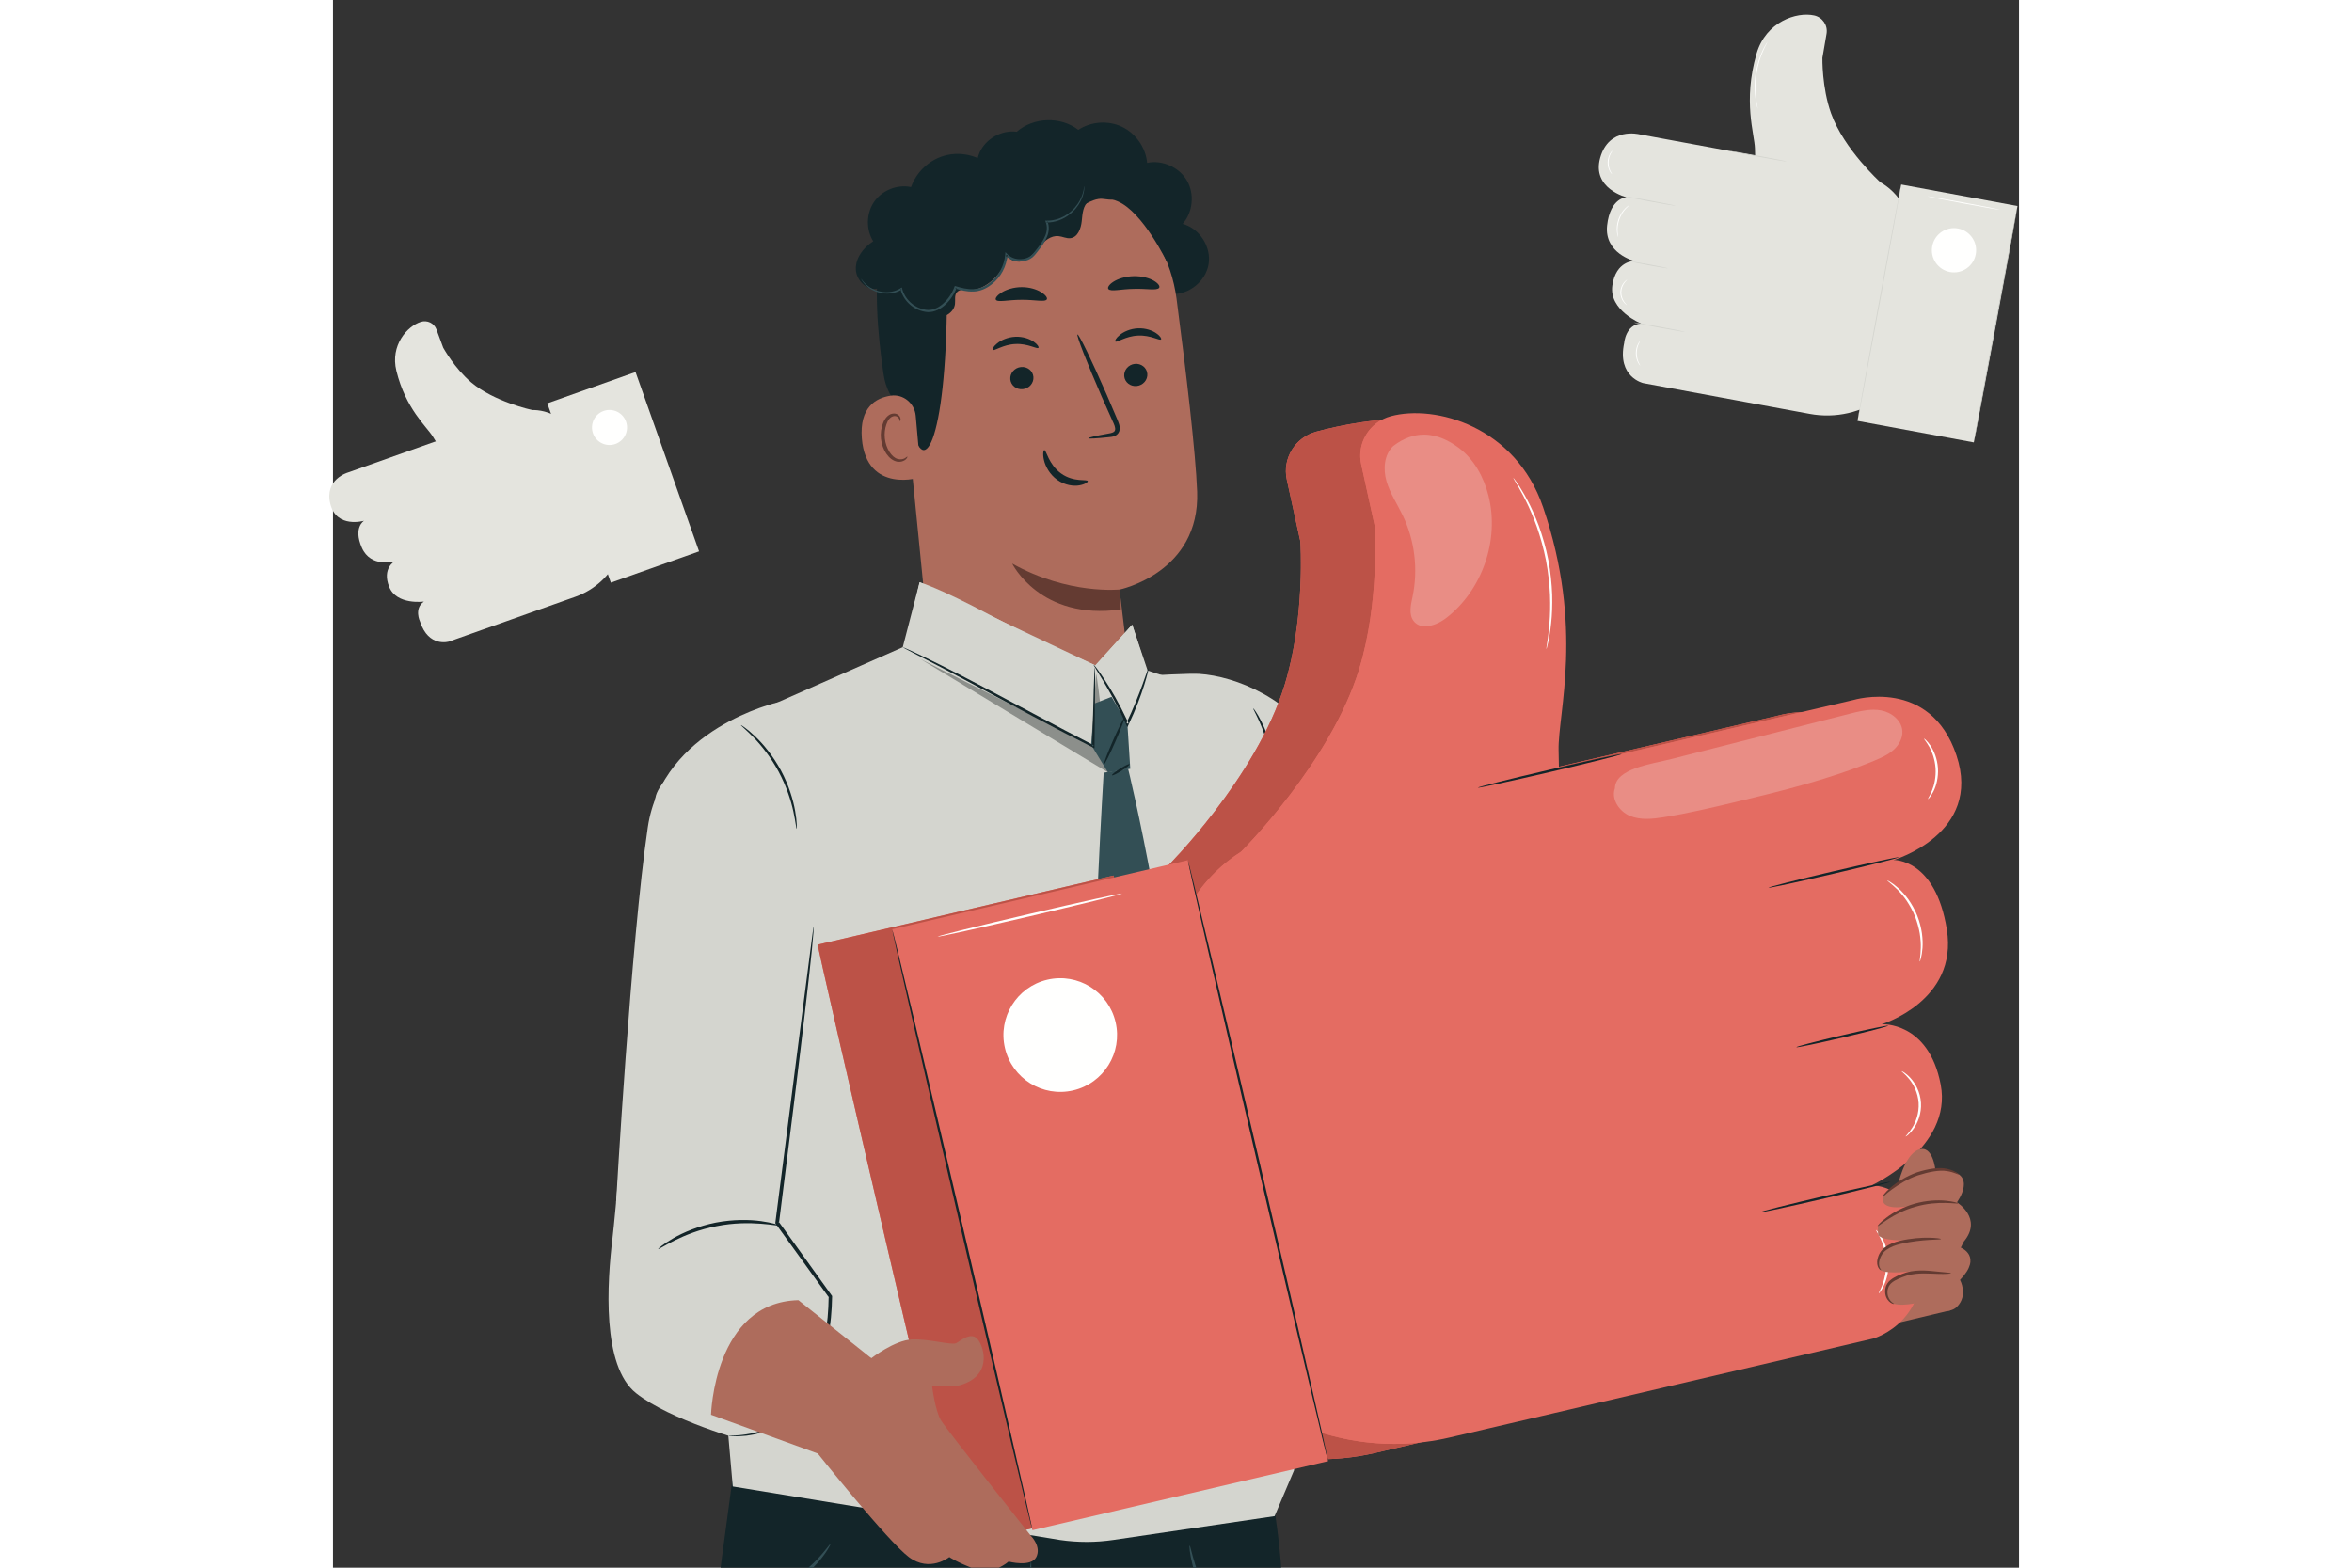 <?xml version="1.0" encoding="UTF-8"?>
<svg width="300px" height="200px" viewBox="0 0 300 279" version="1.1" xmlns="http://www.w3.org/2000/svg" xmlns:xlink="http://www.w3.org/1999/xlink">
    <rect x="0" y="0" width="300" height="279" fill="#333333" stroke="none"/>
    <title>6099983</title>
    <defs>
        <polygon id="path-1" points="0 0 28.465 0 28.465 45.893 0 45.893"></polygon>
    </defs>
    <g id="6099983" stroke="none" stroke-width="1" fill="none" fill-rule="evenodd">
        <path d="M280.547,39.685 L281.069,42.33 L275.833,70.67 C272.078,73.427 267.351,74.509 262.771,73.662 L233.146,68.183 C233.146,68.183 228.437,67.131 229.749,61.014 C229.749,61.014 229.982,57.787 232.745,57.571 C232.745,57.571 227.003,55.237 227.639,50.812 C228.274,46.387 231.533,46.445 231.533,46.445 C231.533,46.445 226.154,45.086 226.712,40.103 C227.269,35.118 230.176,35.11 230.176,35.11 C230.176,35.11 223.92,33.59 225.485,28.064 C227.05,22.54 232.429,23.898 232.429,23.898 L253.501,27.79 L271.972,31.207 C276.298,32.007 279.696,35.367 280.547,39.685" id="Fill-2" fill="#E4E4DE"></path>
        <path d="M275.329,32.435 C275.329,32.435 268.84,26.561 266.557,20.173 C264.9,15.534 265.015,10.307 265.015,10.307 C265.061,10.055 265.441,7.822 265.753,5.996 C266.007,4.499 265.033,3.083 263.552,2.756 C260.434,2.069 254.949,3.86 253.298,9.552 C250.835,18.044 252.941,23.832 253.012,26.418 C253.083,29.004 253.083,29.004 253.083,29.004 L275.329,32.435" id="Fill-3" fill="#E4E4DE"></path>
        <polyline id="Fill-4" fill="#E4E4DE" points="271.262 74.907 291.955 78.733 299.726 36.667 279.034 32.84 271.262 74.907"></polyline>
        <g id="Group-8" transform="translate(271.261, 32.84)">
            <mask id="mask-2" fill="white">
                <use xlink:href="#path-1"></use>
            </mask>
            <g id="Clip-6"></g>
            <path d="M0.001,42.067 C-0.044,42.058 1.659,32.633 3.805,21.02 C5.951,9.401 7.727,-0.007 7.772,0 C7.817,0.009 6.113,9.431 3.967,21.05 C1.822,32.664 0.046,42.074 0.001,42.067" id="Fill-5" fill="#D4D5CF" mask="url(#mask-2)"></path>
            <path d="M20.693,45.893 C20.649,45.886 22.351,36.461 24.498,24.846 C26.644,13.228 28.42,3.819 28.465,3.828 C28.51,3.835 26.805,13.257 24.659,24.876 C22.515,36.49 20.738,45.902 20.693,45.893" id="Fill-7" fill="#D4D5CF" mask="url(#mask-2)"></path>
        </g>
        <path d="M284.559,43.82 C284.163,45.96 285.578,48.015 287.715,48.41 C289.854,48.806 291.907,47.393 292.303,45.253 C292.698,43.113 291.285,41.058 289.146,40.662 C287.008,40.267 284.954,41.681 284.559,43.82" id="Fill-9" fill="#FFFFFE"></path>
        <path d="M248.653,26.895 C248.66,26.85 250.923,27.23 253.705,27.746 C256.489,28.26 258.738,28.713 258.729,28.758 C258.722,28.803 256.459,28.422 253.676,27.907 C250.893,27.393 248.644,26.94 248.653,26.895" id="Fill-10" fill="#D4D5CF"></path>
        <path d="M231.076,46.567 C231.085,46.522 232.534,46.752 234.311,47.081 C236.09,47.41 237.525,47.713 237.518,47.758 C237.509,47.802 236.06,47.572 234.281,47.243 C232.502,46.914 231.067,46.612 231.076,46.567" id="Fill-11" fill="#D4D5CF"></path>
        <path d="M229.788,34.932 C229.795,34.887 231.849,35.23 234.373,35.697 C236.898,36.164 238.938,36.579 238.929,36.624 C238.921,36.669 236.868,36.326 234.344,35.859 C231.819,35.392 229.779,34.977 229.788,34.932" id="Fill-12" fill="#D4D5CF"></path>
        <path d="M231.441,57.384 C231.449,57.339 233.503,57.682 236.028,58.149 C238.552,58.616 240.593,59.031 240.584,59.076 C240.575,59.121 238.522,58.778 235.998,58.311 C233.473,57.844 231.433,57.429 231.441,57.384" id="Fill-13" fill="#D4D5CF"></path>
        <path d="M283.693,34.935 C283.7,34.89 286.6,35.388 290.165,36.048 C293.732,36.708 296.617,37.279 296.608,37.324 C296.6,37.369 293.702,36.87 290.135,36.21 C286.57,35.551 283.684,34.98 283.693,34.935" id="Fill-14" fill="#FFFFFE"></path>
        <path d="M228.691,42.226 C228.68,42.23 228.647,42.145 228.598,41.988 C228.545,41.833 228.495,41.598 228.461,41.306 C228.421,41.013 228.417,40.659 228.449,40.269 C228.49,39.881 228.574,39.457 228.72,39.029 C228.87,38.603 229.068,38.218 229.276,37.888 C229.493,37.562 229.715,37.288 229.927,37.082 C230.137,36.875 230.32,36.722 230.459,36.632 C230.595,36.54 230.673,36.493 230.679,36.503 C230.698,36.528 230.401,36.737 230.012,37.163 C229.815,37.374 229.608,37.649 229.405,37.969 C229.209,38.295 229.022,38.67 228.875,39.084 C228.734,39.498 228.649,39.909 228.6,40.286 C228.56,40.663 228.553,41.008 228.576,41.294 C228.617,41.87 228.721,42.219 228.691,42.226" id="Fill-15" fill="#FFFFFE"></path>
        <path d="M227.595,31.005 C227.584,31.015 227.389,30.839 227.185,30.472 C226.979,30.107 226.798,29.537 226.809,28.89 C226.821,28.245 227.024,27.681 227.243,27.323 C227.461,26.963 227.663,26.795 227.674,26.806 C227.696,26.826 227.528,27.019 227.345,27.379 C227.16,27.738 226.987,28.277 226.973,28.894 C226.963,29.509 227.117,30.055 227.288,30.42 C227.459,30.786 227.619,30.986 227.595,31.005" id="Fill-16" fill="#FFFFFE"></path>
        <path d="M230.234,54.297 C230.227,54.31 229.958,54.162 229.658,53.778 C229.359,53.405 229.053,52.763 229.062,52.011 C229.074,51.259 229.399,50.626 229.708,50.261 C230.019,49.887 230.292,49.745 230.299,49.76 C230.318,49.783 230.075,49.956 229.8,50.332 C229.526,50.702 229.239,51.306 229.227,52.014 C229.219,52.721 229.489,53.333 229.753,53.71 C230.017,54.095 230.253,54.274 230.234,54.297" id="Fill-17" fill="#FFFFFE"></path>
        <path d="M232.6,65.064 C232.587,65.076 232.399,64.882 232.201,64.499 C232.002,64.119 231.822,63.535 231.818,62.872 C231.817,62.21 231.993,61.624 232.19,61.243 C232.385,60.858 232.572,60.664 232.585,60.674 C232.608,60.691 232.458,60.907 232.296,61.292 C232.133,61.674 231.982,62.237 231.982,62.872 C231.986,63.506 232.14,64.068 232.307,64.45 C232.471,64.833 232.623,65.048 232.6,65.064" id="Fill-18" fill="#FFFFFE"></path>
        <path d="M253.53,19.388 C253.519,19.392 253.469,19.225 253.385,18.92 C253.342,18.768 253.295,18.581 253.254,18.36 C253.211,18.141 253.153,17.892 253.118,17.611 C253.027,17.054 252.97,16.381 252.952,15.634 C252.946,14.887 252.988,14.065 253.109,13.209 C253.237,12.356 253.432,11.555 253.651,10.84 C253.88,10.129 254.126,9.501 254.373,8.992 C254.485,8.732 254.613,8.511 254.716,8.313 C254.818,8.112 254.918,7.947 255.002,7.813 C255.168,7.545 255.264,7.401 255.274,7.406 C255.284,7.412 255.207,7.569 255.059,7.846 C254.983,7.983 254.892,8.152 254.798,8.355 C254.702,8.556 254.583,8.78 254.478,9.04 C254.248,9.551 254.014,10.177 253.795,10.885 C253.587,11.595 253.399,12.388 253.272,13.233 C253.153,14.08 253.107,14.893 253.104,15.633 C253.113,16.373 253.159,17.04 253.234,17.596 C253.26,17.875 253.311,18.124 253.344,18.343 C253.377,18.565 253.415,18.753 253.448,18.906 C253.511,19.214 253.541,19.386 253.53,19.388" id="Fill-19" fill="#FFFFFE"></path>
        <path d="M41.878,75.873 L43.281,77.479 L50.899,98.983 C49.414,102.359 46.602,104.973 43.127,106.206 L20.648,114.177 C20.648,114.177 17.004,115.319 15.484,110.606 C15.484,110.606 14.368,108.302 16.178,107.06 C16.178,107.06 11.317,107.733 10.003,104.447 C8.689,101.162 10.946,99.912 10.946,99.912 C10.946,99.912 6.721,101.11 5.132,97.472 C3.544,93.834 5.534,92.678 5.534,92.678 C5.534,92.678 0.644,94.111 -0.468,89.705 C-1.58,85.297 2.645,84.099 2.645,84.099 L18.631,78.425 L32.646,73.455 C35.928,72.291 39.588,73.25 41.878,75.873" id="Fill-20" fill="#E4E4DE"></path>
        <path d="M35.434,72.967 C35.434,72.967 28.662,71.51 24.57,68.032 C21.6,65.509 19.612,61.879 19.612,61.879 C19.544,61.689 18.922,60.007 18.413,58.632 C17.995,57.505 16.768,56.918 15.622,57.282 C13.214,58.046 10.161,61.445 11.28,66 C12.95,72.798 16.683,75.933 17.754,77.678 C18.824,79.422 18.824,79.422 18.824,79.422 L35.434,72.967" id="Fill-21" fill="#E4E4DE"></path>
        <polyline id="Fill-22" fill="#E4E4DE" points="49.439 103.696 65.14 98.128 53.833 66.211 38.134 71.779 49.439 103.696"></polyline>
        <path d="M46.263,77.12 C46.84,78.743 48.621,79.592 50.243,79.017 C51.866,78.441 52.715,76.659 52.14,75.036 C51.565,73.412 49.784,72.562 48.161,73.138 C46.539,73.713 45.69,75.496 46.263,77.12" id="Fill-25" fill="#FFFFFE"></path>
        <path d="M166.134,261.676 C166.134,261.676 170.272,277.703 168.771,297.23 C168.19,304.785 142.708,513.812 142.708,513.812 L108.301,513.812 L117.973,317.356 L115.156,317.968 C115.156,317.968 96.375,401.756 94.842,415.323 C93.464,427.515 77.625,516.101 77.625,516.101 L46.168,516.464 L56.215,399.289 L67.906,286.857 L72.305,254.129 L166.134,261.676" id="Fill-117" fill="#132529"></path>
        <path d="M116.721,304.025 C116.707,304.044 116.782,304.122 116.944,304.261 C117.112,304.387 117.386,304.556 117.783,304.657 C118.561,304.881 119.858,304.766 121.046,303.885 C122.283,303.016 123.024,301.286 123.274,299.436 C123.52,297.565 123.558,295.553 123.697,293.426 C123.927,289.174 124.099,285.322 124.191,282.534 C124.282,279.745 124.292,278.017 124.199,278.012 C124.107,278.007 123.93,279.725 123.718,282.507 C123.505,285.29 123.259,289.137 123.027,293.388 C122.889,295.507 122.866,297.56 122.661,299.351 C122.451,301.131 121.814,302.7 120.757,303.51 C119.719,304.352 118.559,304.53 117.838,304.403 C117.095,304.286 116.76,303.964 116.721,304.025" id="Fill-118" fill="#334F55"></path>
        <path d="M66.107,283.815 C66.097,283.856 66.436,283.992 67.071,284.163 C67.705,284.335 68.644,284.519 69.82,284.624 C72.159,284.847 75.515,284.626 78.889,283.27 C82.266,281.913 84.841,279.749 86.376,277.97 C87.153,277.079 87.703,276.296 88.042,275.733 C88.383,275.17 88.534,274.837 88.498,274.815 C88.4,274.75 87.635,275.986 86.028,277.647 C84.438,279.306 81.901,281.337 78.64,282.647 C75.38,283.958 72.144,284.249 69.849,284.152 C67.54,284.063 66.133,283.702 66.107,283.815" id="Fill-119" fill="#334F55"></path>
        <path d="M152.424,275.07 C152.353,275.078 152.411,276.423 152.945,278.525 C153.473,280.624 154.572,283.457 156.406,286.227 C158.248,288.99 160.433,291.103 162.161,292.402 C163.891,293.71 165.108,294.284 165.143,294.222 C165.298,294.046 160.549,291.335 156.963,285.855 C153.305,280.427 152.645,274.996 152.424,275.07" id="Fill-120" fill="#334F55"></path>
        <polyline id="Fill-121" fill="#AE6C5C" points="257.52 215.927 265.415 218.426 279.759 210.493 287.898 233.169 268.379 237.818 253.593 236.19 257.52 215.927"></polyline>
        <path d="M165.687,124.882 C165.687,124.882 173.754,129.728 180.434,146.191 C193.559,178.533 201.802,195.99 201.802,195.99 L262.052,215.032 L257.239,239.198 C257.239,239.198 196.166,230.684 187.988,227.615 C176.798,223.418 168.5,201.337 168.5,201.337 L165.687,124.882" id="Fill-122" fill="#D4D5CF"></path>
        <path d="M149.13,52.326 C152.238,52.523 155.294,50.09 155.801,47.015 C156.309,43.94 154.198,40.653 151.19,39.838 C153.014,37.77 153.331,34.513 151.942,32.13 C150.554,29.748 147.564,28.421 144.868,28.989 C144.616,26.277 142.861,23.754 140.407,22.577 C137.954,21.4 134.889,21.611 132.619,23.113 C129.488,20.691 124.643,20.839 121.666,23.45 C119.002,23.096 116.195,24.648 115.077,27.093 C113.959,29.538 114.62,32.678 116.63,34.463" id="Fill-123" fill="#132529"></path>
        <path d="M120.617,29.788 L122.013,29.72 C136.052,29.021 148.273,39.226 150.097,53.171 C151.793,66.142 153.5,80.494 153.762,87.484 C154.301,101.96 139.952,104.928 139.952,104.928 L142.038,122.247 L106.896,122.903 L100.662,60.026 C98.622,45.07 105.62,31.416 120.617,29.788" id="Fill-124" fill="#AE6C5C"></path>
        <path d="M140.071,104.902 C140.071,104.902 130.866,105.915 120.851,100.296 C120.851,100.296 125.824,110.484 140.186,108.465 L140.071,104.902" id="Fill-125" fill="#643B32"></path>
        <path d="M144.896,66.517 C144.99,67.605 144.144,68.583 143.009,68.7 C141.876,68.817 140.88,68.032 140.788,66.944 C140.696,65.854 141.54,64.876 142.673,64.759 C143.808,64.641 144.804,65.428 144.896,66.517" id="Fill-126" fill="#132529"></path>
        <path d="M147.34,60.404 C147.098,60.685 145.476,59.605 143.254,59.721 C141.034,59.806 139.46,61.03 139.206,60.77 C139.082,60.655 139.318,60.156 140.002,59.604 C140.675,59.053 141.843,58.494 143.227,58.431 C144.611,58.37 145.801,58.822 146.496,59.31 C147.205,59.801 147.461,60.276 147.34,60.404" id="Fill-127" fill="#132529"></path>
        <path d="M124.628,67.077 C124.722,68.166 123.876,69.142 122.741,69.259 C121.608,69.378 120.614,68.592 120.52,67.503 C120.428,66.414 121.273,65.437 122.406,65.318 C123.54,65.2 124.536,65.987 124.628,67.077" id="Fill-128" fill="#132529"></path>
        <path d="M125.522,61.903 C125.279,62.186 123.656,61.106 121.437,61.222 C119.216,61.307 117.642,62.531 117.387,62.271 C117.263,62.156 117.497,61.657 118.184,61.105 C118.857,60.554 120.024,59.995 121.408,59.931 C122.792,59.87 123.982,60.323 124.678,60.811 C125.385,61.3 125.641,61.776 125.522,61.903" id="Fill-129" fill="#132529"></path>
        <path d="M134.404,77.989 C134.388,77.863 135.757,77.556 137.98,77.158 C138.544,77.071 139.076,76.932 139.153,76.539 C139.265,76.123 138.998,75.523 138.69,74.875 C138.088,73.529 137.459,72.117 136.798,70.637 C134.162,64.598 132.225,59.621 132.468,59.518 C132.712,59.413 135.046,64.224 137.681,70.262 C138.317,71.752 138.926,73.171 139.505,74.53 C139.751,75.164 140.157,75.878 139.91,76.744 C139.778,77.176 139.377,77.505 139.018,77.621 C138.66,77.749 138.341,77.771 138.061,77.801 C135.815,78.035 134.419,78.114 134.404,77.989" id="Fill-130" fill="#132529"></path>
        <path d="M127.024,53.254 C126.759,53.832 124.825,53.316 122.477,53.358 C120.128,53.345 118.175,53.884 117.931,53.31 C117.825,53.035 118.216,52.508 119.039,52.015 C119.854,51.522 121.112,51.109 122.52,51.101 C123.927,51.093 125.17,51.489 125.966,51.974 C126.769,52.457 127.141,52.979 127.024,53.254" id="Fill-131" fill="#132529"></path>
        <path d="M146.993,51.231 C146.549,51.759 144.69,51.326 142.484,51.411 C140.276,51.432 138.428,51.953 137.973,51.447 C137.771,51.199 138.04,50.678 138.833,50.16 C139.612,49.645 140.938,49.187 142.455,49.151 C143.973,49.115 145.308,49.508 146.101,49.987 C146.905,50.468 147.188,50.975 146.993,51.231" id="Fill-132" fill="#132529"></path>
        <path d="M148.377,46.605 C148.377,46.605 144.113,37.736 139.643,35.839 C134.231,33.542 132.244,39.46 127.137,38.301 C122.03,37.144 116.863,34.939 111.909,39.091 C106.486,43.635 109.275,46.496 109.245,52.932 C109.127,79.024 104.742,86.62 102.782,74.429 C102.568,73.093 98.79,72.211 97.956,66.565 C96.875,59.243 96.149,50.323 97.531,45.021 C98.695,40.552 101.051,37.387 105.382,33.811 C112.217,28.167 121.963,27.569 128.618,27.906 C135.273,28.243 148.417,35.232 148.377,46.605" id="Fill-133" fill="#132529"></path>
        <path d="M103.684,73.99 C103.483,71.762 101.472,70.094 99.259,70.416 C96.575,70.806 93.651,72.488 94.105,78.054 C94.913,87.929 104.654,85.081 104.648,84.796 C104.644,84.603 104.059,78.119 103.684,73.99" id="Fill-134" fill="#AE6C5C"></path>
        <path d="M102.198,81.258 C102.152,81.229 102.035,81.392 101.755,81.549 C101.483,81.702 101.003,81.83 100.473,81.68 C99.398,81.383 98.385,79.799 98.192,78.023 C98.094,77.126 98.212,76.255 98.472,75.521 C98.715,74.773 99.141,74.23 99.657,74.094 C100.17,73.931 100.567,74.215 100.71,74.483 C100.866,74.748 100.819,74.95 100.872,74.964 C100.902,74.986 101.07,74.781 100.958,74.378 C100.901,74.187 100.766,73.962 100.519,73.792 C100.267,73.619 99.91,73.549 99.548,73.619 C98.791,73.733 98.163,74.491 97.877,75.296 C97.55,76.11 97.395,77.09 97.506,78.096 C97.732,80.082 98.902,81.86 100.362,82.157 C101.071,82.28 101.633,82.024 101.913,81.767 C102.199,81.498 102.233,81.272 102.198,81.258" id="Fill-135" fill="#643B32"></path>
        <path d="M102.926,54.819 C104.253,55.632 105.655,56.469 107.208,56.545 C108.763,56.621 110.487,55.644 110.673,54.097 C110.755,53.404 110.548,52.613 110.974,52.058 C111.482,51.397 112.488,51.546 113.32,51.593 C116.208,51.756 119.409,48.413 120.001,45.579 C120.789,46.64 122.411,46.892 123.484,46.122 C124.559,45.351 124.942,44.923 125.761,43.885 C126.58,42.848 127.754,41.897 129.07,42.018 C129.805,42.085 130.511,42.488 131.243,42.386 C132.535,42.205 133.093,40.653 133.226,39.354 C133.358,38.055 133.437,36.544 134.501,35.788 C135.487,35.088 136.826,35.398 138.03,35.515 C139.234,35.632 140.762,35.275 141.01,34.09 C141.141,33.469 140.846,32.836 140.478,32.318 C138.819,29.97 135.41,29.06 132.802,30.269 C131.673,27.049 128.492,24.658 125.086,24.469 C121.68,24.279 118.255,26.303 116.777,29.378 C114.594,27.586 111.518,26.941 108.799,27.706 C106.08,28.47 103.791,30.623 102.86,33.291 C100.424,32.778 97.73,33.845 96.305,35.886 C94.88,37.928 94.805,40.826 96.126,42.939 C94.399,44.042 92.965,45.884 93.03,47.933 C93.096,49.982 95.19,51.923 97.138,51.286 C96.418,52.919 97.175,55.05 98.762,55.864 C100.351,56.678 102.52,56.048 103.425,54.51" id="Fill-136" fill="#132529"></path>
        <path d="M133.68,33.142 C133.689,33.142 133.692,33.205 133.688,33.324 C133.68,33.443 133.683,33.623 133.651,33.855 C133.582,34.316 133.433,35.002 133.028,35.797 C132.62,36.58 131.971,37.493 130.952,38.244 C129.955,39.001 128.566,39.608 126.961,39.601 L127.118,39.373 C127.466,40.203 127.433,41.222 127.054,42.113 C126.7,43.017 126.111,43.833 125.483,44.63 C125.162,45.014 124.887,45.46 124.434,45.82 C123.993,46.166 123.454,46.38 122.897,46.478 C121.789,46.676 120.514,46.395 119.659,45.497 L120.022,45.372 C119.869,47.35 118.849,49.374 117.133,50.661 C116.227,51.387 115.085,51.86 113.94,51.887 C112.795,51.933 111.716,51.65 110.706,51.343 L110.965,51.214 C110.495,52.469 109.73,53.559 108.777,54.383 C107.842,55.203 106.568,55.722 105.381,55.492 C103.023,55.114 101.379,53.25 100.977,51.437 L101.206,51.53 C100.079,52.219 98.839,52.341 97.834,52.199 C96.814,52.063 95.999,51.664 95.412,51.259 C94.824,50.847 94.465,50.409 94.249,50.105 C94.047,49.789 93.961,49.612 93.972,49.607 C94.02,49.564 94.337,50.342 95.506,51.121 C96.088,51.492 96.884,51.854 97.863,51.96 C98.831,52.077 100.003,51.933 101.043,51.275 L101.222,51.16 L101.272,51.368 C101.67,53.057 103.25,54.795 105.434,55.121 C106.511,55.318 107.63,54.856 108.517,54.077 C109.407,53.301 110.135,52.253 110.571,51.072 L110.64,50.885 L110.829,50.942 C111.823,51.241 112.865,51.505 113.922,51.459 C114.981,51.429 116.007,51.008 116.871,50.32 C118.491,49.102 119.449,47.208 119.604,45.335 L119.643,44.864 L119.968,45.212 C120.69,45.98 121.832,46.254 122.828,46.079 C123.327,45.993 123.807,45.803 124.191,45.506 C124.567,45.219 124.854,44.777 125.181,44.39 C125.807,43.606 126.381,42.822 126.72,41.98 C127.079,41.146 127.112,40.251 126.812,39.498 L126.72,39.266 L126.968,39.27 C128.481,39.297 129.82,38.744 130.796,38.031 C131.793,37.327 132.443,36.458 132.864,35.71 C133.69,34.169 133.61,33.124 133.68,33.142" id="Fill-137" fill="#334F55"></path>
        <path d="M134.297,85.619 C134.223,85.253 131.817,85.883 129.568,84.273 C127.313,82.669 126.907,80.032 126.566,80.102 C126.407,80.108 126.25,80.797 126.505,81.886 C126.749,82.959 127.499,84.42 128.874,85.405 C130.252,86.385 131.791,86.557 132.799,86.379 C133.83,86.206 134.355,85.781 134.297,85.619" id="Fill-138" fill="#132529"></path>
        <path d="M192.97,177.072 C192.749,176.291 179.878,141.236 175.771,133.564 C170.859,124.385 160.534,120.325 154.123,119.93 C147.712,119.535 79.115,125.004 79.115,125.004 C79.115,125.004 58.624,129.598 56.013,147.23 C53.007,167.528 50.373,213.997 50.373,213.997 L81.596,197.984 L85.642,187.793 L150.241,202.214 L166.017,178.868 L192.97,177.072" id="Fill-139" fill="#D4D5CF"></path>
        <path d="M74.583,127.004 L101.378,115.185 L104.38,103.621 L135.656,118.417 L142.207,111.174 L144.951,119.336 L151.805,121.578 L167.823,149.767 L167.773,209.835 L171.015,261.65 L167.542,269.829 L138.846,274.065 C135.708,274.529 132.52,274.531 129.382,274.075 L71.135,264.547 L69.634,247.429 L75.855,200.245 L74.583,127.004" id="Fill-140" fill="#D4D5CF"></path>
        <path d="M104.38,103.621 C104.38,103.621 107.877,104.634 116.858,109.429 C125.656,114.126 135.656,118.417 135.656,118.417 L134.897,132.547 L101.612,115.827 L104.38,103.621" id="Fill-141" fill="#D4D5CF"></path>
        <polyline id="Fill-142" fill="#D4D5CF" points="142.207 111.174 135.656 118.417 139.158 133.564 144.993 119.873 142.207 111.174"></polyline>
        <path d="M137.806,137.411 L104.524,117.291 L134.897,132.547 L135.778,119.98 C136.058,120.189 137.762,136.28 137.88,137.4 L137.806,137.411" id="Fill-143" fill="#8C8F8B"></path>
        <polyline id="Fill-144" fill="#8C8F8B" points="134.897 132.547 104.524 117.291 134.897 132.547"></polyline>
        <path d="M135.553,184.414 C135.051,171.209 137.131,137.52 137.131,137.52 L141.48,136.82 C141.48,136.82 149.604,169.568 152.638,209.698 C153.866,225.938 153.866,244.749 153.866,244.749 L145.13,263.509 L135.474,244.871 C135.474,244.871 136.161,200.46 135.553,184.414" id="Fill-145" fill="#334F55"></path>
        <path d="M72.589,129.046 C72.538,129.112 73.493,129.856 74.843,131.248 C76.195,132.636 77.892,134.732 79.296,137.335 C80.691,139.945 81.504,142.517 81.915,144.411 C82.329,146.306 82.423,147.514 82.506,147.506 C82.537,147.504 82.539,147.201 82.512,146.653 C82.495,146.105 82.405,145.314 82.236,144.346 C81.902,142.412 81.126,139.772 79.704,137.116 C78.275,134.466 76.504,132.361 75.075,131.015 C74.361,130.34 73.751,129.828 73.305,129.511 C72.861,129.187 72.609,129.021 72.589,129.046" id="Fill-146" fill="#132529"></path>
        <polyline id="Fill-147" fill="#334F55" points="135.553 125.174 138.532 124.011 141.356 128.857 141.865 136.82 137.887 137.461 134.897 132.547 135.553 125.174"></polyline>
        <path d="M167.773,148.86 C167.645,148.86 167.542,166.096 167.542,187.352 C167.542,208.615 167.645,225.847 167.773,225.847 C167.902,225.847 168.005,208.615 168.005,187.352 C168.005,166.096 167.902,148.86 167.773,148.86" id="Fill-148" fill="#132529"></path>
        <path d="M135.342,118.294 C135.285,118.333 135.985,119.405 137.041,121.173 C138.098,122.943 139.495,125.425 140.828,128.271 C140.937,128.504 141.045,128.736 141.146,128.954 L141.354,129.401 L141.564,128.957 C142.849,126.254 143.775,123.738 144.35,121.901 C144.639,120.981 144.845,120.234 144.972,119.713 C145.099,119.194 145.151,118.903 145.122,118.895 C145.058,118.876 144.701,119.996 144.049,121.798 C143.399,123.601 142.429,126.077 141.147,128.757 L141.566,128.761 C141.464,128.543 141.357,128.309 141.248,128.073 C139.906,125.209 138.452,122.733 137.319,121 C136.753,120.133 136.27,119.448 135.924,118.984 C135.575,118.521 135.368,118.276 135.342,118.294" id="Fill-149" fill="#132529"></path>
        <path d="M101.377,115.185 C101.371,115.198 101.528,115.293 101.834,115.459 C102.188,115.644 102.635,115.877 103.185,116.165 C104.414,116.803 106.099,117.676 108.157,118.743 C112.352,120.925 118.097,124.035 124.463,127.439 C128.34,129.506 132.012,131.421 135.207,133.021 L135.502,133.168 L135.504,132.841 C135.545,128.695 135.579,125.202 135.604,122.677 C135.601,121.488 135.6,120.53 135.599,119.811 C135.59,119.148 135.575,118.793 135.553,118.793 C135.53,118.793 135.503,119.147 135.471,119.808 C135.443,120.528 135.406,121.486 135.361,122.672 C135.295,125.198 135.203,128.689 135.095,132.834 L135.392,132.655 C132.217,131.027 128.557,129.096 124.68,127.03 C118.317,123.627 112.542,120.56 108.306,118.45 C106.19,117.392 104.463,116.562 103.263,116.003 C102.698,115.748 102.239,115.54 101.876,115.375 C101.556,115.236 101.385,115.17 101.377,115.185" id="Fill-150" fill="#132529"></path>
        <path d="M163.749,126.073 C163.682,126.114 164.206,127.002 164.879,128.512 C165.556,130.019 166.331,132.177 166.789,134.655 C167.241,137.133 167.284,139.427 167.188,141.076 C167.096,142.727 166.922,143.742 166.999,143.757 C167.03,143.763 167.102,143.516 167.207,143.058 C167.318,142.604 167.426,141.934 167.516,141.102 C167.698,139.438 167.706,137.096 167.246,134.57 C166.778,132.047 165.937,129.862 165.176,128.372 C164.797,127.625 164.457,127.038 164.192,126.652 C163.932,126.262 163.776,126.057 163.749,126.073" id="Fill-151" fill="#132529"></path>
        <path d="M138.614,137.975 C138.682,138.084 139.439,137.729 140.304,137.182 C141.169,136.637 141.814,136.106 141.746,135.998 C141.677,135.889 140.922,136.244 140.056,136.791 C139.191,137.337 138.546,137.867 138.614,137.975" id="Fill-152" fill="#132529"></path>
        <path d="M137.183,136.031 C137.3,136.082 138.207,134.277 139.206,132.001 C140.207,129.723 140.922,127.834 140.805,127.783 C140.688,127.731 139.783,129.536 138.782,131.814 C137.782,134.091 137.066,135.98 137.183,136.031" id="Fill-153" fill="#132529"></path>
        <path d="M69.096,129.967 C69.096,129.967 58.771,137.401 57.482,141.509 C56.191,145.617 50.706,212.37 49.738,220.312 C48.771,228.254 47.802,243.104 53.933,247.946 C60.062,252.788 73.29,256.418 73.29,256.418 L85.509,231.16 L79.037,217.603 L85.509,166.904 L69.096,129.967" id="Fill-154" fill="#D4D5CF"></path>
        <path d="M70.344,255.528 C70.344,255.51 70.571,255.494 71.004,255.479 C71.437,255.464 72.08,255.472 72.904,255.357 C74.522,255.153 77.01,254.728 79.507,252.967 C82.023,251.268 84.334,248.238 85.807,244.339 C87.291,240.452 88.153,235.765 88.198,230.752 L88.255,230.925 C85.318,226.857 82.113,222.417 78.773,217.792 L78.698,217.689 L78.715,217.561 C78.758,217.224 78.804,216.859 78.85,216.494 C80.675,202.276 82.326,189.409 83.531,180.02 C84.129,175.401 84.617,171.642 84.963,168.969 C85.128,167.711 85.26,166.711 85.357,165.966 C85.44,165.283 85.485,164.92 85.509,164.92 C85.52,164.92 85.524,165.011 85.521,165.189 C85.516,165.366 85.511,165.633 85.486,165.979 C85.419,166.727 85.328,167.734 85.214,168.998 C84.954,171.619 84.53,175.403 83.985,180.076 C82.895,189.424 81.307,202.329 79.494,216.576 C79.448,216.941 79.4,217.306 79.358,217.642 L79.3,217.412 C82.628,222.045 85.824,226.493 88.75,230.567 L88.81,230.65 L88.809,230.74 C88.74,235.861 87.838,240.571 86.289,244.529 C84.753,248.484 82.338,251.578 79.72,253.28 C78.431,254.157 77.125,254.701 75.957,255.023 C75.666,255.103 75.383,255.182 75.112,255.256 C74.836,255.304 74.571,255.35 74.315,255.393 C73.809,255.497 73.343,255.54 72.922,255.559 C72.085,255.642 71.439,255.601 71.003,255.583 C70.567,255.564 70.343,255.545 70.344,255.528" id="Fill-155" fill="#132529"></path>
        <path d="M57.869,222.282 C57.827,222.227 58.789,221.38 60.58,220.354 C62.363,219.326 65.022,218.194 68.122,217.586 C71.226,216.989 74.115,217.041 76.153,217.326 C78.198,217.608 79.407,218.032 79.388,218.098 C79.372,218.325 74.351,216.993 68.246,218.223 C62.127,219.37 57.968,222.485 57.869,222.282" id="Fill-156" fill="#132529"></path>
        <path d="M138.873,155.824 L138.874,155.824 C138.909,155.819 139.461,158.04 140.405,161.952 C142.51,158.909 145.219,156.32 148.363,154.334 L148.323,154.342 C148.323,154.342 164.262,138.5 169.353,121.841 C173.049,109.748 172.129,96.355 172.129,96.355 C171.98,95.714 170.736,90.035 169.722,85.388 C168.889,81.579 171.215,77.829 174.978,76.815 C182.892,74.68 204.317,70.507 209.232,84.907 C216.565,106.391 204.712,129.597 204.839,136.237 C204.864,137.491 204.884,138.507 204.899,139.332 C211.18,137.878 216.052,136.831 216.077,136.935 L216.07,136.94 L257.325,127.309 C257.325,127.309 270.957,123.181 275.633,137.162 C280.308,151.145 264.444,155.793 264.444,155.793 C264.444,155.793 271.901,155.464 273.927,168.18 C275.954,180.897 262.322,185.024 262.322,185.024 C262.322,185.024 270.671,184.486 272.831,195.758 C274.934,206.729 261.306,213.343 260.578,213.687 C262.597,213.254 263.852,213.014 263.864,213.07 C263.877,213.119 262.936,213.385 261.363,213.789 C267.718,214.603 268.639,222.175 268.639,222.175 C272.735,237.706 260.786,240.969 260.786,240.969 L185.462,258.569 C177.883,260.341 170.049,260.009 162.754,257.746 C163.476,260.957 163.867,262.764 163.836,262.776 L111.225,275.069 C111.112,275.096 105.431,251.173 98.538,221.644 C91.643,192.104 86.149,168.144 86.261,168.117 L138.873,155.824" id="Fill-157" fill="#E46C62"></path>
        <path d="M111.225,275.069 C111.106,275.069 105.427,251.157 98.538,221.644 C91.712,192.393 86.257,168.612 86.261,168.125 C86.261,168.12 86.262,168.117 86.263,168.117 L138.873,155.824 L138.874,155.824 C138.91,155.824 139.463,158.045 140.405,161.952 C142.51,158.909 145.219,156.32 148.363,154.334 L148.323,154.342 C148.323,154.342 164.262,138.5 169.353,121.841 C171.822,113.762 172.231,105.105 172.231,100.246 C172.23,97.831 172.129,96.355 172.129,96.355 C171.98,95.714 170.736,90.035 169.722,85.388 C169.607,84.867 169.552,84.348 169.552,83.836 C169.552,80.605 171.729,77.69 174.978,76.815 C177.671,76.089 181.927,75.126 186.565,74.74 C183.802,76.262 182.253,79.434 182.956,82.65 C183.971,87.297 185.215,92.977 185.364,93.616 C185.364,93.616 186.284,107.009 182.588,119.103 C177.584,135.477 162.1,151.062 161.572,151.59 C154.922,155.795 150.248,162.748 149.044,170.823 L148.023,177.666 L164.842,249.724 C172.013,254.489 180.371,256.969 188.834,256.969 C190.322,256.969 191.812,256.893 193.3,256.739 L185.462,258.569 C182.213,259.329 178.917,259.702 175.638,259.702 C171.266,259.702 166.922,259.039 162.754,257.746 C163.449,260.838 163.837,262.629 163.837,262.767 C163.837,262.772 163.837,262.774 163.836,262.776 L121.205,272.737 L111.225,275.069" id="Fill-158" fill="#BC5247"></path>
        <path d="M218.139,136.808 C218.136,136.696 218.134,136.579 218.131,136.458 L257.325,127.309 C257.325,127.309 258.931,126.823 261.229,126.749 L218.139,136.808" id="Fill-159" fill="#BC5247"></path>
        <path d="M149.044,170.823 L148.023,177.666 L164.842,249.724 C174.803,256.342 187.053,258.553 198.697,255.832 L274.021,238.23 C274.021,238.23 285.97,234.968 281.874,219.437 C281.874,219.437 280.891,211.188 273.777,210.965 C273.777,210.965 288.227,204.292 286.066,193.021 C283.906,181.749 275.557,182.285 275.557,182.285 C275.557,182.285 289.189,178.159 287.162,165.442 C285.136,152.726 277.679,153.055 277.679,153.055 C277.679,153.055 293.543,148.406 288.868,134.424 C284.192,120.443 270.56,124.57 270.56,124.57 L216.985,137.077 L170.022,148.052 C159.025,150.621 150.71,159.647 149.044,170.823" id="Fill-160" fill="#E46C62"></path>
        <path d="M161.558,151.604 C161.558,151.604 177.497,135.762 182.588,119.103 C186.284,107.009 185.364,93.616 185.364,93.616 C185.215,92.977 183.971,87.297 182.956,82.65 C182.124,78.84 184.45,75.091 188.213,74.076 C196.127,71.942 210.406,75.878 215.32,90.276 C222.654,111.761 217.947,126.859 218.074,133.498 C218.202,140.138 218.202,140.138 218.202,140.138 L161.558,151.604" id="Fill-161" fill="#E46C62"></path>
        <polyline id="Fill-162" fill="#E46C62" points="177.071 260.038 124.46 272.331 99.498 165.38 152.107 153.085 177.071 260.038"></polyline>
        <path d="M177.071,260.038 C177.185,260.011 171.688,236.045 164.796,206.516 C157.902,176.976 152.222,153.059 152.107,153.085 C151.994,153.112 157.489,177.073 164.384,206.612 C171.276,236.142 176.958,260.064 177.071,260.038" id="Fill-163" fill="#132529"></path>
        <path d="M124.46,272.331 C124.575,272.305 119.078,248.34 112.185,218.809 C105.291,189.27 99.611,165.352 99.498,165.38 C99.383,165.406 104.878,189.366 111.773,218.907 C118.666,248.436 124.347,272.358 124.46,272.331" id="Fill-164" fill="#132529"></path>
        <path d="M139.25,181.908 C140.52,187.347 137.141,192.788 131.704,194.058 C126.266,195.329 120.83,191.948 119.561,186.508 C118.291,181.069 121.668,175.628 127.105,174.358 C132.543,173.087 137.98,176.468 139.25,181.908" id="Fill-165" fill="#FFFFFE"></path>
        <path d="M229.311,134.198 C229.285,134.083 223.527,135.331 216.453,136.985 C209.376,138.638 203.663,140.07 203.689,140.185 C203.716,140.298 209.472,139.052 216.549,137.398 C223.623,135.745 229.338,134.311 229.311,134.198" id="Fill-166" fill="#132529"></path>
        <path d="M276.742,182.543 C276.716,182.43 273.027,183.195 268.506,184.251 C263.983,185.308 260.338,186.256 260.365,186.371 C260.391,186.484 264.078,185.721 268.602,184.663 C273.123,183.607 276.768,182.658 276.742,182.543" id="Fill-167" fill="#132529"></path>
        <path d="M278.655,152.553 C278.629,152.439 273.403,153.562 266.986,155.062 C260.566,156.563 255.385,157.87 255.411,157.985 C255.437,158.098 260.661,156.975 267.082,155.475 C273.5,153.976 278.683,152.667 278.655,152.553" id="Fill-168" fill="#132529"></path>
        <path d="M277.099,210.331 C277.073,210.218 271.847,211.341 265.429,212.841 C259.01,214.342 253.829,215.65 253.855,215.763 C253.881,215.877 259.105,214.754 265.526,213.253 C271.944,211.754 277.127,210.446 277.099,210.331" id="Fill-169" fill="#132529"></path>
        <path d="M194.338,111.462 C193.552,111.462 192.833,111.204 192.316,110.561 C191.369,109.383 191.78,107.67 192.092,106.189 C193.113,101.343 192.484,96.163 190.332,91.703 C189.359,89.685 188.078,87.794 187.456,85.642 C186.835,83.49 187.024,80.903 188.661,79.373 C190.578,77.902 192.422,77.348 194.119,77.348 C196.55,77.348 198.68,78.485 200.297,79.687 C203.043,81.73 204.773,84.921 205.607,88.24 C207.585,96.118 204.497,105.032 198.068,109.995 C197.024,110.8 195.595,111.462 194.338,111.462" id="Fill-170" fill="#E98D85"></path>
        <path d="M233.732,145.733 C232.71,145.733 231.705,145.594 230.762,145.201 C228.866,144.409 227.396,142.226 228.096,140.292 C228.162,136.754 234.666,135.969 238.133,135.087 C248.73,132.394 259.327,129.701 269.925,127.009 C271.298,126.66 272.712,126.309 274.115,126.309 C274.575,126.309 275.033,126.346 275.488,126.434 C277.334,126.788 279.12,128.213 279.244,130.09 C279.33,131.373 278.629,132.61 277.669,133.464 C276.71,134.319 275.513,134.853 274.327,135.346 C266.338,138.669 257.894,140.744 249.478,142.756 C245.29,143.757 241.094,144.746 236.842,145.428 C235.821,145.591 234.768,145.733 233.732,145.733" id="Fill-171" fill="#E98D85"></path>
        <path d="M140.409,159.016 C140.381,158.903 133.008,160.528 123.942,162.647 C114.873,164.766 107.543,166.575 107.57,166.69 C107.597,166.803 114.968,165.178 124.038,163.059 C133.104,160.941 140.435,159.13 140.409,159.016" id="Fill-172" fill="#FFFFFE"></path>
        <path d="M282.341,171.128 C282.37,171.135 282.442,170.915 282.549,170.505 C282.666,170.099 282.764,169.493 282.822,168.738 C282.886,167.983 282.856,167.076 282.726,166.081 C282.574,165.088 282.309,164.011 281.884,162.931 C281.446,161.856 280.893,160.893 280.318,160.071 C279.726,159.262 279.121,158.585 278.553,158.083 C277.99,157.578 277.5,157.207 277.135,156.994 C276.777,156.772 276.571,156.662 276.556,156.687 C276.51,156.753 277.297,157.254 278.345,158.3 C278.874,158.817 279.439,159.496 279.998,160.294 C280.54,161.106 281.065,162.045 281.492,163.088 C281.903,164.137 282.172,165.179 282.34,166.14 C282.487,167.104 282.548,167.985 282.522,168.725 C282.485,170.206 282.263,171.11 282.341,171.128" id="Fill-173" fill="#FFFFFE"></path>
        <path d="M283.806,142.217 C283.835,142.244 284.318,141.769 284.797,140.802 C285.28,139.841 285.677,138.354 285.573,136.7 C285.461,135.045 284.873,133.622 284.271,132.734 C283.669,131.836 283.129,131.429 283.103,131.46 C283.048,131.512 283.502,131.988 284.015,132.89 C284.532,133.787 285.042,135.151 285.149,136.727 C285.249,138.306 284.919,139.724 284.523,140.68 C284.132,141.64 283.744,142.172 283.806,142.217" id="Fill-174" fill="#FFFFFE"></path>
        <path d="M279.827,202.269 C279.848,202.304 280.516,201.889 281.242,200.871 C281.963,199.876 282.672,198.196 282.558,196.267 C282.437,194.337 281.528,192.755 280.692,191.855 C279.849,190.933 279.134,190.603 279.117,190.64 C279.072,190.701 279.715,191.116 280.464,192.049 C281.211,192.965 282.022,194.48 282.136,196.293 C282.243,198.104 281.623,199.707 280.992,200.707 C280.361,201.723 279.774,202.214 279.827,202.269" id="Fill-175" fill="#FFFFFE"></path>
        <path d="M275.049,230.168 C275.083,230.192 275.542,229.676 276.002,228.669 C276.467,227.669 276.861,226.149 276.79,224.451 C276.713,222.752 276.189,221.272 275.64,220.315 C275.094,219.353 274.592,218.878 274.561,218.907 C274.501,218.951 274.913,219.487 275.375,220.454 C275.839,221.414 276.293,222.84 276.368,224.469 C276.434,226.097 276.106,227.557 275.726,228.555 C275.35,229.557 274.987,230.126 275.049,230.168" id="Fill-176" fill="#FFFFFE"></path>
        <path d="M215.904,115.532 C215.933,115.538 216.042,115.105 216.218,114.314 C216.311,113.919 216.411,113.433 216.49,112.864 C216.574,112.294 216.695,111.649 216.748,110.925 C216.914,109.484 216.982,107.754 216.936,105.836 C216.861,103.918 216.656,101.813 216.245,99.634 C215.815,97.459 215.22,95.429 214.572,93.622 C213.9,91.825 213.19,90.245 212.501,88.97 C212.18,88.32 211.827,87.765 211.537,87.268 C211.251,86.768 210.977,86.355 210.744,86.024 C210.286,85.355 210.022,84.995 209.998,85.012 C209.974,85.028 210.192,85.42 210.605,86.111 C210.815,86.455 211.068,86.879 211.332,87.387 C211.601,87.891 211.933,88.452 212.234,89.107 C212.885,90.39 213.559,91.967 214.205,93.754 C214.826,95.551 215.402,97.563 215.829,99.715 C216.237,101.87 216.452,103.951 216.546,105.849 C216.614,107.749 216.576,109.464 216.451,110.898 C216.416,111.617 216.316,112.261 216.255,112.831 C216.2,113.4 216.123,113.887 216.056,114.284 C215.932,115.081 215.876,115.526 215.904,115.532" id="Fill-177" fill="#FFFFFE"></path>
        <path d="M95.786,241.722 C95.786,241.722 99.922,238.518 102.992,238.384 C106.062,238.251 110.065,239.453 110.866,239.052 C111.667,238.651 113.536,236.895 114.737,238.374 C115.937,239.853 117.406,245.195 111,246.663 L106.596,246.663 C106.596,246.663 107.13,251.07 108.197,252.806 C109.265,254.541 124.211,273.37 124.211,273.37 C124.211,273.37 126.08,275.24 125.146,277.109 C124.211,278.979 120.208,277.91 120.208,277.91 C120.208,277.91 117.406,280.447 114.203,279.245 C111,278.043 109.666,277.109 109.666,277.109 C109.666,277.109 106.195,279.913 102.458,277.109 C98.721,274.304 86.261,258.68 86.261,258.68 L90.715,241.188 L95.786,241.722" id="Fill-178" fill="#AE6C5C"></path>
        <path d="M82.814,231.388 L95.786,241.722 L86.261,258.68 L67.266,251.78 C67.266,251.78 67.812,231.752 82.814,231.388" id="Fill-179" fill="#AE6C5C"></path>
        <path d="M285.131,208.3 C285.131,208.3 284.72,203.653 282.124,204.609 C279.529,205.566 278.436,211.034 278.436,211.034 L285.131,208.3" id="Fill-180" fill="#AE6C5C"></path>
        <path d="M275.841,212.883 C275.841,212.883 280.348,207.826 286.633,208.236 C292.917,208.646 288.956,213.977 288.956,213.977 C288.956,213.977 293.605,216.848 290.187,220.948 L289.638,222.042 C289.638,222.042 293.6,223.546 289.502,227.784 C289.502,227.784 291.005,230.518 288.956,232.568 C286.906,234.618 281.783,231.884 281.783,231.884 C281.783,231.884 277.071,232.977 276.66,231.064 C276.25,229.15 277.343,227.784 277.753,227.51 C278.162,227.237 280.622,226.28 280.622,226.28 C280.622,226.28 275.157,226.963 275.02,225.596 C274.885,224.229 274.338,222.725 278.436,221.359 L280.622,220.774 C280.622,220.774 274.956,220.948 274.92,219.582 C274.885,218.214 274.611,217.667 276.66,216.711 C278.709,215.754 280.348,214.661 280.348,214.661 C280.348,214.661 275.02,215.754 275.841,212.883" id="Fill-181" fill="#AE6C5C"></path>
        <path d="M274.836,218.22 C274.942,218.375 277.498,215.882 281.595,214.758 C285.677,213.57 289.158,214.354 289.166,214.166 C289.181,214.106 288.346,213.824 286.934,213.688 C285.528,213.548 283.536,213.628 281.442,214.216 C279.351,214.811 277.613,215.787 276.487,216.642 C275.355,217.498 274.793,218.177 274.836,218.22" id="Fill-182" fill="#643B32"></path>
        <path d="M275.466,226.039 C275.498,226 275.334,225.865 275.203,225.55 C275.071,225.239 275.025,224.722 275.216,224.129 C275.405,223.543 275.772,222.864 276.452,222.414 C277.123,221.931 277.995,221.599 278.95,221.372 C282.828,220.475 286.112,220.684 286.112,220.508 C286.117,220.437 285.306,220.294 283.978,220.272 C282.65,220.249 280.81,220.365 278.818,220.824 C277.824,221.061 276.875,221.433 276.144,221.996 C275.376,222.546 274.985,223.362 274.831,224.027 C274.668,224.708 274.786,225.319 275.009,225.651 C275.231,225.989 275.456,226.061 275.466,226.039" id="Fill-183" fill="#643B32"></path>
        <path d="M277.766,232.047 C277.781,232.003 277.57,231.925 277.291,231.662 C277.02,231.406 276.678,230.937 276.612,230.272 C276.545,229.616 276.715,228.773 277.413,228.242 C278.085,227.705 279.108,227.335 280.094,226.998 C282.137,226.428 284.141,226.688 285.566,226.71 C287.007,226.768 287.903,226.664 287.898,226.587 C287.894,226.508 287.015,226.472 285.594,226.313 C284.186,226.196 282.151,225.848 279.936,226.457 C278.867,226.828 277.886,227.181 277.078,227.846 C276.685,228.175 276.401,228.624 276.276,229.073 C276.159,229.524 276.154,229.946 276.219,230.329 C276.352,231.104 276.809,231.605 277.155,231.834 C277.512,232.071 277.76,232.077 277.766,232.047" id="Fill-184" fill="#643B32"></path>
        <path d="M275.759,213.102 C275.8,213.106 275.878,212.931 276.159,212.674 C276.429,212.415 276.853,212.064 277.403,211.664 C278.505,210.889 280.099,209.81 282.032,209.173 C284.02,208.543 285.871,208.19 287.193,208.424 C288.515,208.627 289.246,209.118 289.295,209.025 C289.329,208.991 288.665,208.359 287.266,208.032 C285.863,207.677 283.868,207.998 281.869,208.635 C277.785,210.101 275.419,212.918 275.759,213.102" id="Fill-185" fill="#643B32"></path>
    </g>
</svg>